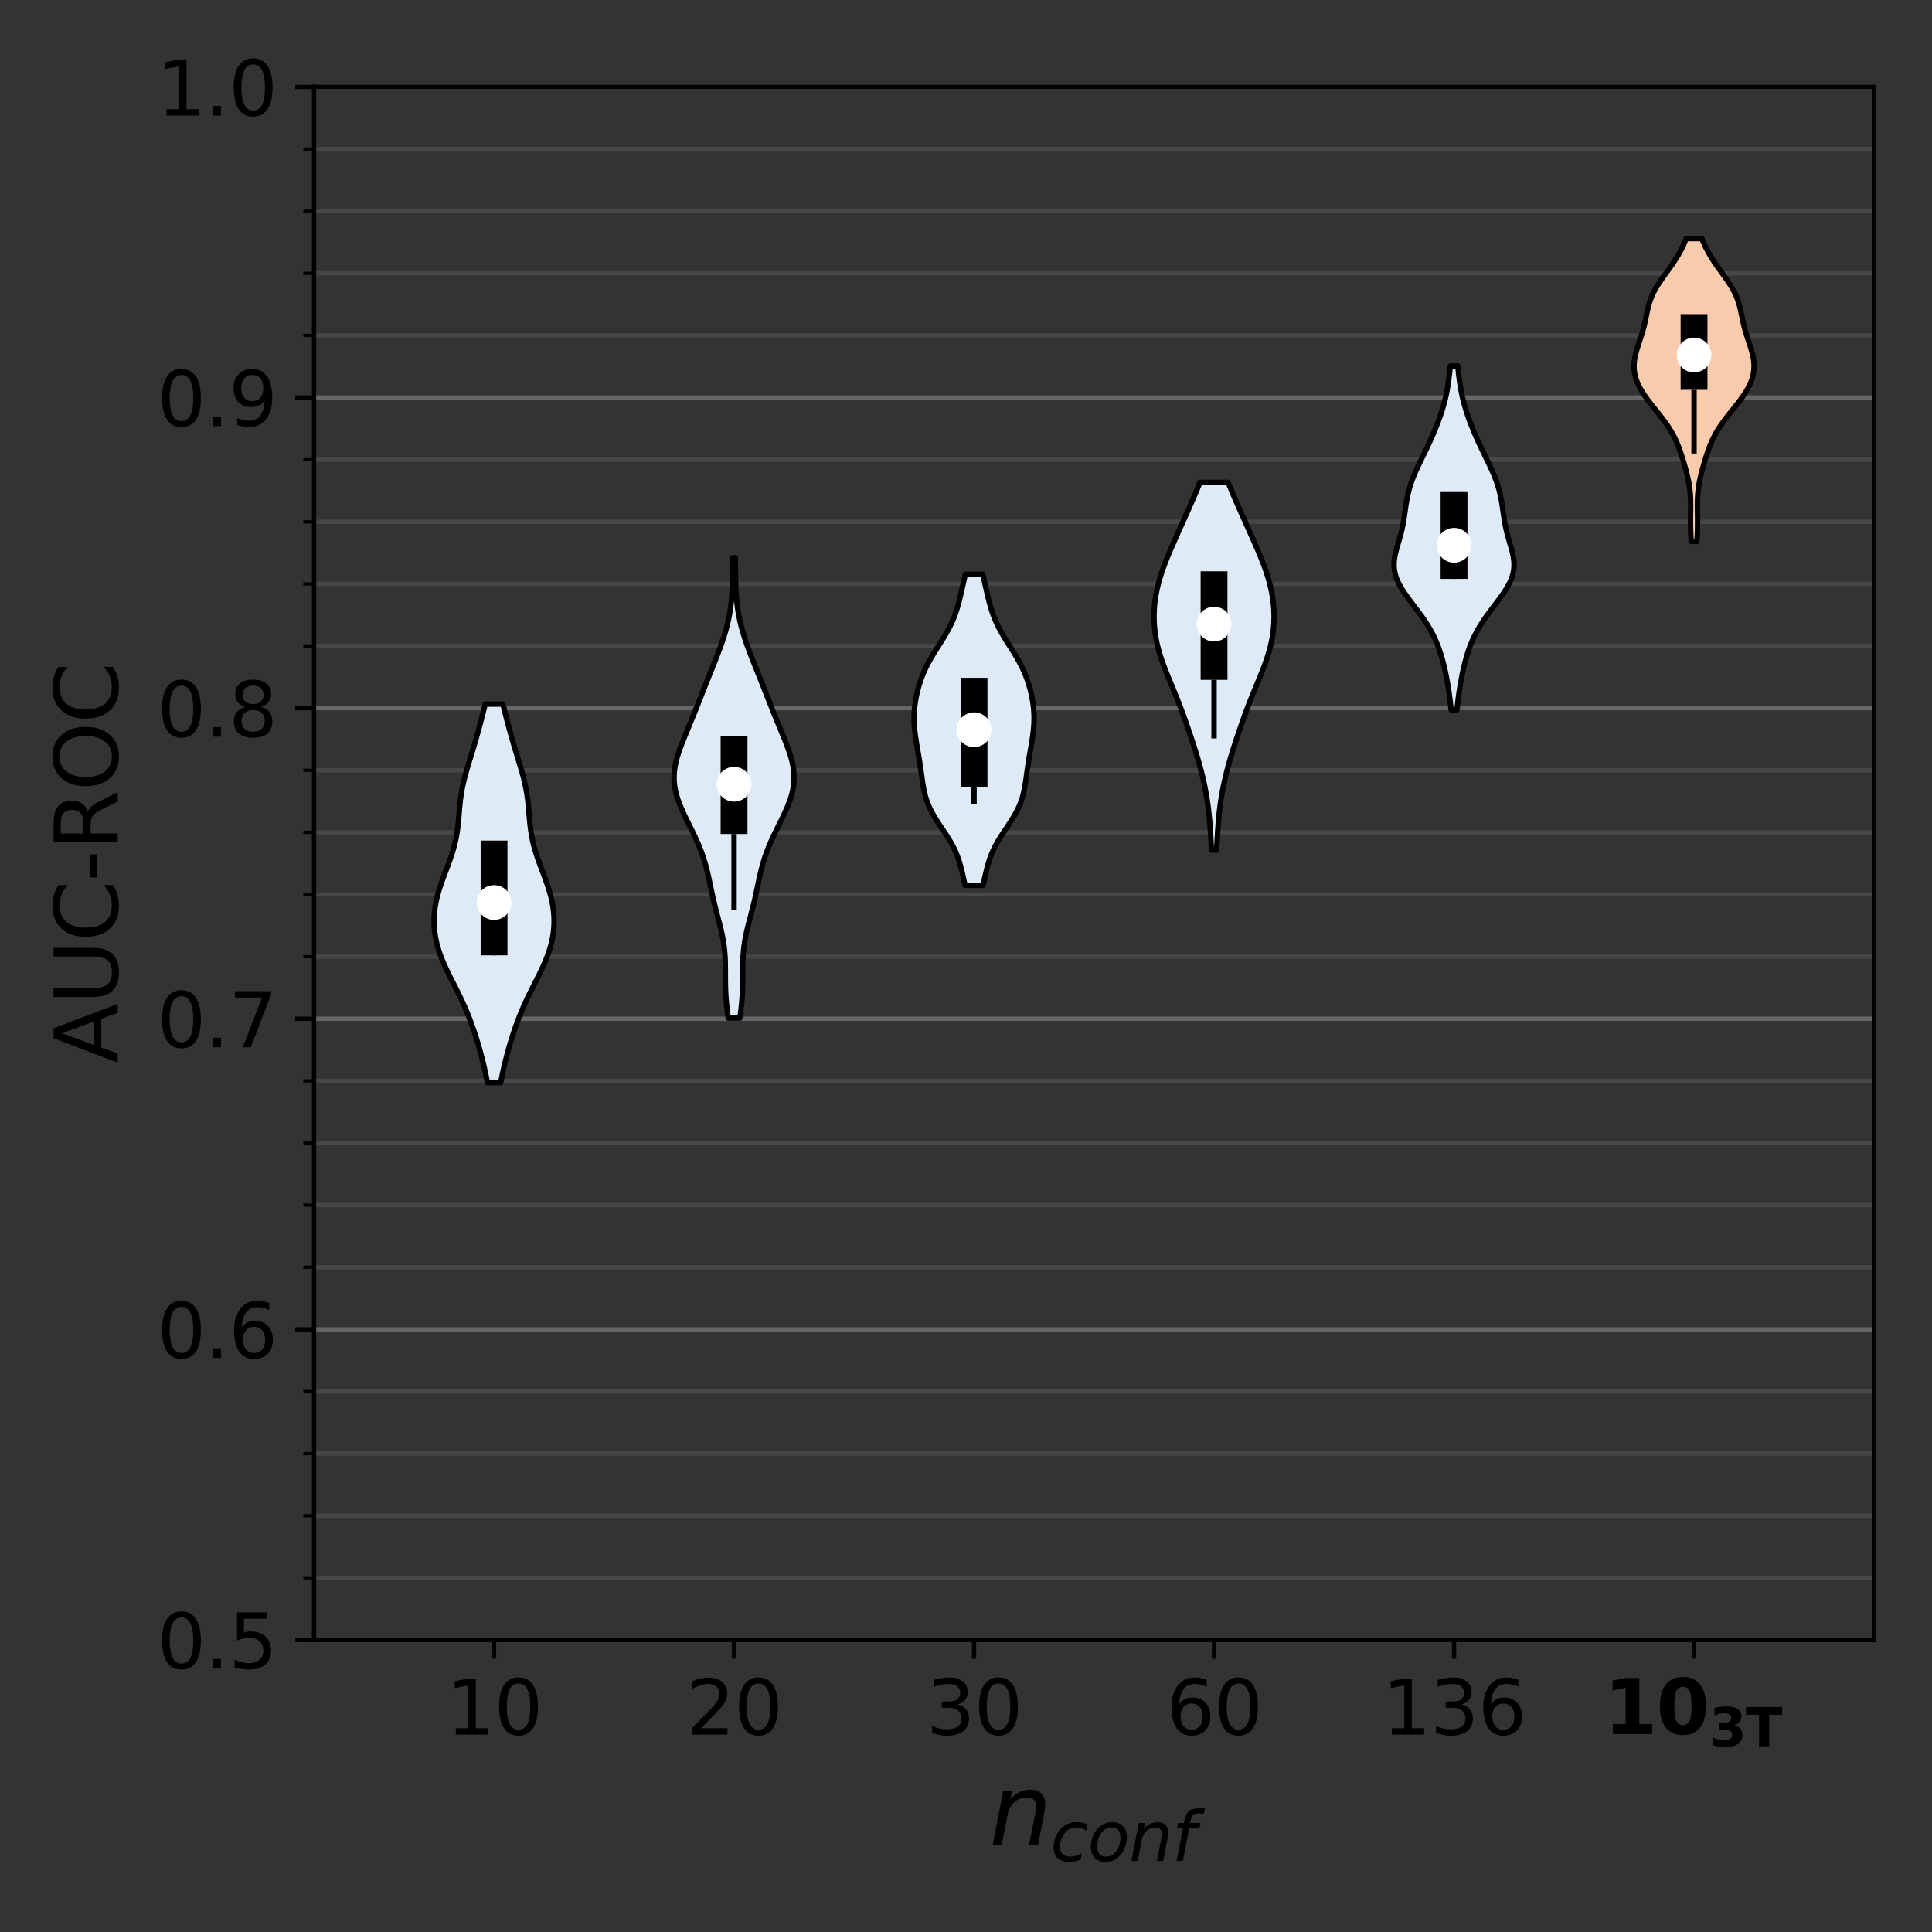 <?xml version="1.0" encoding="utf-8" standalone="no"?>
<!DOCTYPE svg PUBLIC "-//W3C//DTD SVG 1.1//EN"
  "http://www.w3.org/Graphics/SVG/1.1/DTD/svg11.dtd">
<svg xmlns:xlink="http://www.w3.org/1999/xlink" width="360pt" height="360pt" viewBox="0 0 360 360" xmlns="http://www.w3.org/2000/svg" version="1.1">
 <rect x="0" y="0" width="360" height="360" fill="#333333" stroke="none"/>
 <defs>
  <style type="text/css">*{stroke-linejoin: round; stroke-linecap: butt}</style>
 </defs>
 <g id="figure_1">
  <g id="patch_1">
   <path d="M 0 360 
L 360 360 
L 360 0 
L 0 0 
L 0 360 
z
" style="fill: none"/>
  </g>
  <g id="axes_1">
   <g id="patch_2">
    <path d="M 58.52 305.584 
L 349.2 305.584 
L 349.2 16.2 
L 58.52 16.2 
L 58.52 305.584 
z
" style="fill: none"/>
   </g>
   <g id="matplotlib.axis_1">
    <g id="xtick_1">
     <g id="line2d_1">
      <defs>
       <path id="mf38d94031c" d="M 0 0 
L 0 3.5 
" style="stroke: #000000; stroke-width: 0.8"/>
      </defs>
      <g>
       <use xlink:href="#mf38d94031c" x="92.06" y="305.584" style="stroke: #000000; stroke-width: 0.8"/>
      </g>
     </g>
     <g id="text_1">
      <!-- 10 -->
      <g transform="translate(83.153 323.222)scale(0.14 -0.14)">
       <defs>
        <path id="DejaVuSans-31" d="M 794 531 
L 1825 531 
L 1825 4091 
L 703 3866 
L 703 4441 
L 1819 4666 
L 2450 4666 
L 2450 531 
L 3481 531 
L 3481 0 
L 794 0 
L 794 531 
z
" transform="scale(0.016)"/>
        <path id="DejaVuSans-30" d="M 2034 4250 
Q 1547 4250 1301 3770 
Q 1056 3291 1056 2328 
Q 1056 1369 1301 889 
Q 1547 409 2034 409 
Q 2525 409 2770 889 
Q 3016 1369 3016 2328 
Q 3016 3291 2770 3770 
Q 2525 4250 2034 4250 
z
M 2034 4750 
Q 2819 4750 3233 4129 
Q 3647 3509 3647 2328 
Q 3647 1150 3233 529 
Q 2819 -91 2034 -91 
Q 1250 -91 836 529 
Q 422 1150 422 2328 
Q 422 3509 836 4129 
Q 1250 4750 2034 4750 
z
" transform="scale(0.016)"/>
       </defs>
       <use xlink:href="#DejaVuSans-31"/>
       <use xlink:href="#DejaVuSans-30" x="63.623"/>
      </g>
     </g>
    </g>
    <g id="xtick_2">
     <g id="line2d_2">
      <g>
       <use xlink:href="#mf38d94031c" x="136.78" y="305.584" style="stroke: #000000; stroke-width: 0.8"/>
      </g>
     </g>
     <g id="text_2">
      <!-- 20 -->
      <g transform="translate(127.873 323.222)scale(0.14 -0.14)">
       <defs>
        <path id="DejaVuSans-32" d="M 1228 531 
L 3431 531 
L 3431 0 
L 469 0 
L 469 531 
Q 828 903 1448 1529 
Q 2069 2156 2228 2338 
Q 2531 2678 2651 2914 
Q 2772 3150 2772 3378 
Q 2772 3750 2511 3984 
Q 2250 4219 1831 4219 
Q 1534 4219 1204 4116 
Q 875 4013 500 3803 
L 500 4441 
Q 881 4594 1212 4672 
Q 1544 4750 1819 4750 
Q 2544 4750 2975 4387 
Q 3406 4025 3406 3419 
Q 3406 3131 3298 2873 
Q 3191 2616 2906 2266 
Q 2828 2175 2409 1742 
Q 1991 1309 1228 531 
z
" transform="scale(0.016)"/>
       </defs>
       <use xlink:href="#DejaVuSans-32"/>
       <use xlink:href="#DejaVuSans-30" x="63.623"/>
      </g>
     </g>
    </g>
    <g id="xtick_3">
     <g id="line2d_3">
      <g>
       <use xlink:href="#mf38d94031c" x="181.5" y="305.584" style="stroke: #000000; stroke-width: 0.8"/>
      </g>
     </g>
     <g id="text_3">
      <!-- 30 -->
      <g transform="translate(172.593 323.222)scale(0.14 -0.14)">
       <defs>
        <path id="DejaVuSans-33" d="M 2597 2516 
Q 3050 2419 3304 2112 
Q 3559 1806 3559 1356 
Q 3559 666 3084 287 
Q 2609 -91 1734 -91 
Q 1441 -91 1130 -33 
Q 819 25 488 141 
L 488 750 
Q 750 597 1062 519 
Q 1375 441 1716 441 
Q 2309 441 2620 675 
Q 2931 909 2931 1356 
Q 2931 1769 2642 2001 
Q 2353 2234 1838 2234 
L 1294 2234 
L 1294 2753 
L 1863 2753 
Q 2328 2753 2575 2939 
Q 2822 3125 2822 3475 
Q 2822 3834 2567 4026 
Q 2313 4219 1838 4219 
Q 1578 4219 1281 4162 
Q 984 4106 628 3988 
L 628 4550 
Q 988 4650 1302 4700 
Q 1616 4750 1894 4750 
Q 2613 4750 3031 4423 
Q 3450 4097 3450 3541 
Q 3450 3153 3228 2886 
Q 3006 2619 2597 2516 
z
" transform="scale(0.016)"/>
       </defs>
       <use xlink:href="#DejaVuSans-33"/>
       <use xlink:href="#DejaVuSans-30" x="63.623"/>
      </g>
     </g>
    </g>
    <g id="xtick_4">
     <g id="line2d_4">
      <g>
       <use xlink:href="#mf38d94031c" x="226.22" y="305.584" style="stroke: #000000; stroke-width: 0.8"/>
      </g>
     </g>
     <g id="text_4">
      <!-- 60 -->
      <g transform="translate(217.312 323.222)scale(0.14 -0.14)">
       <defs>
        <path id="DejaVuSans-36" d="M 2113 2584 
Q 1688 2584 1439 2293 
Q 1191 2003 1191 1497 
Q 1191 994 1439 701 
Q 1688 409 2113 409 
Q 2538 409 2786 701 
Q 3034 994 3034 1497 
Q 3034 2003 2786 2293 
Q 2538 2584 2113 2584 
z
M 3366 4563 
L 3366 3988 
Q 3128 4100 2886 4159 
Q 2644 4219 2406 4219 
Q 1781 4219 1451 3797 
Q 1122 3375 1075 2522 
Q 1259 2794 1537 2939 
Q 1816 3084 2150 3084 
Q 2853 3084 3261 2657 
Q 3669 2231 3669 1497 
Q 3669 778 3244 343 
Q 2819 -91 2113 -91 
Q 1303 -91 875 529 
Q 447 1150 447 2328 
Q 447 3434 972 4092 
Q 1497 4750 2381 4750 
Q 2619 4750 2861 4703 
Q 3103 4656 3366 4563 
z
" transform="scale(0.016)"/>
       </defs>
       <use xlink:href="#DejaVuSans-36"/>
       <use xlink:href="#DejaVuSans-30" x="63.623"/>
      </g>
     </g>
    </g>
    <g id="xtick_5">
     <g id="line2d_5">
      <g>
       <use xlink:href="#mf38d94031c" x="270.94" y="305.584" style="stroke: #000000; stroke-width: 0.8"/>
      </g>
     </g>
     <g id="text_5">
      <!-- 136 -->
      <g transform="translate(257.579 323.222)scale(0.14 -0.14)">
       <use xlink:href="#DejaVuSans-31"/>
       <use xlink:href="#DejaVuSans-33" x="63.623"/>
       <use xlink:href="#DejaVuSans-36" x="127.246"/>
      </g>
     </g>
    </g>
    <g id="xtick_6">
     <g id="line2d_6">
      <g>
       <use xlink:href="#mf38d94031c" x="315.66" y="305.584" style="stroke: #000000; stroke-width: 0.8"/>
      </g>
     </g>
     <g id="text_6">
      <!-- $\bf{10_{3T}}$ -->
      <g transform="translate(298.86 323.222)scale(0.14 -0.14)">
       <defs>
        <path id="DejaVuSans-Bold-31" d="M 750 831 
L 1813 831 
L 1813 3847 
L 722 3622 
L 722 4441 
L 1806 4666 
L 2950 4666 
L 2950 831 
L 4013 831 
L 4013 0 
L 750 0 
L 750 831 
z
" transform="scale(0.016)"/>
        <path id="DejaVuSans-Bold-30" d="M 2944 2338 
Q 2944 3213 2780 3570 
Q 2616 3928 2228 3928 
Q 1841 3928 1675 3570 
Q 1509 3213 1509 2338 
Q 1509 1453 1675 1090 
Q 1841 728 2228 728 
Q 2613 728 2778 1090 
Q 2944 1453 2944 2338 
z
M 4147 2328 
Q 4147 1169 3647 539 
Q 3147 -91 2228 -91 
Q 1306 -91 806 539 
Q 306 1169 306 2328 
Q 306 3491 806 4120 
Q 1306 4750 2228 4750 
Q 3147 4750 3647 4120 
Q 4147 3491 4147 2328 
z
" transform="scale(0.016)"/>
        <path id="DejaVuSans-Bold-33" d="M 2981 2516 
Q 3453 2394 3698 2092 
Q 3944 1791 3944 1325 
Q 3944 631 3412 270 
Q 2881 -91 1863 -91 
Q 1503 -91 1142 -33 
Q 781 25 428 141 
L 428 1069 
Q 766 900 1098 814 
Q 1431 728 1753 728 
Q 2231 728 2486 893 
Q 2741 1059 2741 1369 
Q 2741 1688 2480 1852 
Q 2219 2016 1709 2016 
L 1228 2016 
L 1228 2791 
L 1734 2791 
Q 2188 2791 2409 2933 
Q 2631 3075 2631 3366 
Q 2631 3634 2415 3781 
Q 2200 3928 1806 3928 
Q 1516 3928 1219 3862 
Q 922 3797 628 3669 
L 628 4550 
Q 984 4650 1334 4700 
Q 1684 4750 2022 4750 
Q 2931 4750 3382 4451 
Q 3834 4153 3834 3553 
Q 3834 3144 3618 2883 
Q 3403 2622 2981 2516 
z
" transform="scale(0.016)"/>
        <path id="DejaVuSans-Bold-54" d="M 31 4666 
L 4331 4666 
L 4331 3756 
L 2784 3756 
L 2784 0 
L 1581 0 
L 1581 3756 
L 31 3756 
L 31 4666 
z
" transform="scale(0.016)"/>
       </defs>
       <use xlink:href="#DejaVuSans-Bold-31" transform="translate(0 0.781)"/>
       <use xlink:href="#DejaVuSans-Bold-30" transform="translate(69.58 0.781)"/>
       <use xlink:href="#DejaVuSans-Bold-33" transform="translate(140.117 -15.625)scale(0.7)"/>
       <use xlink:href="#DejaVuSans-Bold-54" transform="translate(188.823 -15.625)scale(0.7)"/>
      </g>
     </g>
    </g>
    <g id="xtick_7"/>
    <g id="xtick_8"/>
    <g id="xtick_9"/>
    <g id="xtick_10"/>
    <g id="xtick_11"/>
    <g id="xtick_12"/>
    <g id="xtick_13"/>
    <g id="xtick_14"/>
    <g id="xtick_15"/>
    <g id="xtick_16"/>
    <g id="xtick_17"/>
    <g id="xtick_18"/>
    <g id="xtick_19"/>
    <g id="xtick_20"/>
    <g id="xtick_21"/>
    <g id="xtick_22"/>
    <g id="xtick_23"/>
    <g id="xtick_24"/>
    <g id="xtick_25"/>
    <g id="xtick_26"/>
    <g id="xtick_27"/>
    <g id="xtick_28"/>
    <g id="xtick_29"/>
    <g id="xtick_30"/>
    <g id="xtick_31"/>
    <g id="xtick_32"/>
    <g id="text_7">
     <!-- $n_{conf}$ -->
     <g transform="translate(184.33 343.811)scale(0.18 -0.18)">
      <defs>
       <path id="DejaVuSans-Oblique-6e" d="M 3566 2113 
L 3156 0 
L 2578 0 
L 2988 2091 
Q 3016 2238 3031 2350 
Q 3047 2463 3047 2528 
Q 3047 2791 2881 2937 
Q 2716 3084 2419 3084 
Q 1956 3084 1622 2776 
Q 1288 2469 1184 1941 
L 800 0 
L 225 0 
L 903 3500 
L 1478 3500 
L 1363 2950 
Q 1603 3253 1940 3418 
Q 2278 3584 2650 3584 
Q 3113 3584 3367 3334 
Q 3622 3084 3622 2631 
Q 3622 2519 3608 2391 
Q 3594 2263 3566 2113 
z
" transform="scale(0.016)"/>
       <path id="DejaVuSans-Oblique-63" d="M 3431 3366 
L 3316 2797 
Q 3109 2947 2876 3022 
Q 2644 3097 2394 3097 
Q 2119 3097 1870 3000 
Q 1622 2903 1453 2725 
Q 1184 2453 1037 2087 
Q 891 1722 891 1331 
Q 891 859 1127 628 
Q 1363 397 1844 397 
Q 2081 397 2348 469 
Q 2616 541 2906 684 
L 2797 116 
Q 2547 13 2283 -39 
Q 2019 -91 1741 -91 
Q 1044 -91 669 257 
Q 294 606 294 1253 
Q 294 1797 489 2255 
Q 684 2713 1069 3078 
Q 1331 3328 1684 3456 
Q 2038 3584 2456 3584 
Q 2700 3584 2940 3529 
Q 3181 3475 3431 3366 
z
" transform="scale(0.016)"/>
       <path id="DejaVuSans-Oblique-6f" d="M 1625 -91 
Q 1009 -91 651 289 
Q 294 669 294 1325 
Q 294 1706 417 2101 
Q 541 2497 738 2766 
Q 1047 3184 1428 3384 
Q 1809 3584 2291 3584 
Q 2888 3584 3255 3212 
Q 3622 2841 3622 2241 
Q 3622 1825 3500 1412 
Q 3378 1000 3181 728 
Q 2875 309 2494 109 
Q 2113 -91 1625 -91 
z
M 891 1344 
Q 891 869 1089 633 
Q 1288 397 1691 397 
Q 2269 397 2648 901 
Q 3028 1406 3028 2181 
Q 3028 2634 2825 2865 
Q 2622 3097 2228 3097 
Q 1903 3097 1650 2945 
Q 1397 2794 1197 2484 
Q 1050 2253 970 1956 
Q 891 1659 891 1344 
z
" transform="scale(0.016)"/>
       <path id="DejaVuSans-Oblique-66" d="M 3059 4863 
L 2969 4384 
L 2419 4384 
Q 2106 4384 1964 4261 
Q 1822 4138 1753 3809 
L 1691 3500 
L 2638 3500 
L 2553 3053 
L 1606 3053 
L 1013 0 
L 434 0 
L 1031 3053 
L 481 3053 
L 563 3500 
L 1113 3500 
L 1159 3744 
Q 1278 4363 1576 4613 
Q 1875 4863 2516 4863 
L 3059 4863 
z
" transform="scale(0.016)"/>
      </defs>
      <use xlink:href="#DejaVuSans-Oblique-6e"/>
      <use xlink:href="#DejaVuSans-Oblique-63" transform="translate(63.379 -16.406)scale(0.7)"/>
      <use xlink:href="#DejaVuSans-Oblique-6f" transform="translate(101.865 -16.406)scale(0.7)"/>
      <use xlink:href="#DejaVuSans-Oblique-6e" transform="translate(144.692 -16.406)scale(0.7)"/>
      <use xlink:href="#DejaVuSans-Oblique-66" transform="translate(189.058 -16.406)scale(0.7)"/>
     </g>
    </g>
   </g>
   <g id="matplotlib.axis_2">
    <g id="ytick_1">
     <g id="line2d_7">
      <path d="M 58.52 305.584 
L 349.2 305.584 
" clip-path="url(#p1a2b442369)" style="fill: none; stroke: #666666; stroke-width: 0.8; stroke-linecap: square"/>
     </g>
     <g id="line2d_8">
      <defs>
       <path id="m432b18d3c6" d="M 0 0 
L -3.5 0 
" style="stroke: #000000; stroke-width: 0.8"/>
      </defs>
      <g>
       <use xlink:href="#m432b18d3c6" x="58.52" y="305.584" style="stroke: #000000; stroke-width: 0.8"/>
      </g>
     </g>
     <g id="text_8">
      <!-- 0.5 -->
      <g transform="translate(29.256 310.903)scale(0.14 -0.14)">
       <defs>
        <path id="DejaVuSans-2e" d="M 684 794 
L 1344 794 
L 1344 0 
L 684 0 
L 684 794 
z
" transform="scale(0.016)"/>
        <path id="DejaVuSans-35" d="M 691 4666 
L 3169 4666 
L 3169 4134 
L 1269 4134 
L 1269 2991 
Q 1406 3038 1543 3061 
Q 1681 3084 1819 3084 
Q 2600 3084 3056 2656 
Q 3513 2228 3513 1497 
Q 3513 744 3044 326 
Q 2575 -91 1722 -91 
Q 1428 -91 1123 -41 
Q 819 9 494 109 
L 494 744 
Q 775 591 1075 516 
Q 1375 441 1709 441 
Q 2250 441 2565 725 
Q 2881 1009 2881 1497 
Q 2881 1984 2565 2268 
Q 2250 2553 1709 2553 
Q 1456 2553 1204 2497 
Q 953 2441 691 2322 
L 691 4666 
z
" transform="scale(0.016)"/>
       </defs>
       <use xlink:href="#DejaVuSans-30"/>
       <use xlink:href="#DejaVuSans-2e" x="63.623"/>
       <use xlink:href="#DejaVuSans-35" x="95.41"/>
      </g>
     </g>
    </g>
    <g id="ytick_2">
     <g id="line2d_9">
      <path d="M 58.52 247.707 
L 349.2 247.707 
" clip-path="url(#p1a2b442369)" style="fill: none; stroke: #666666; stroke-width: 0.8; stroke-linecap: square"/>
     </g>
     <g id="line2d_10">
      <g>
       <use xlink:href="#m432b18d3c6" x="58.52" y="247.707" style="stroke: #000000; stroke-width: 0.8"/>
      </g>
     </g>
     <g id="text_9">
      <!-- 0.6 -->
      <g transform="translate(29.256 253.026)scale(0.14 -0.14)">
       <use xlink:href="#DejaVuSans-30"/>
       <use xlink:href="#DejaVuSans-2e" x="63.623"/>
       <use xlink:href="#DejaVuSans-36" x="95.41"/>
      </g>
     </g>
    </g>
    <g id="ytick_3">
     <g id="line2d_11">
      <path d="M 58.52 189.83 
L 349.2 189.83 
" clip-path="url(#p1a2b442369)" style="fill: none; stroke: #666666; stroke-width: 0.8; stroke-linecap: square"/>
     </g>
     <g id="line2d_12">
      <g>
       <use xlink:href="#m432b18d3c6" x="58.52" y="189.83" style="stroke: #000000; stroke-width: 0.8"/>
      </g>
     </g>
     <g id="text_10">
      <!-- 0.7 -->
      <g transform="translate(29.256 195.149)scale(0.14 -0.14)">
       <defs>
        <path id="DejaVuSans-37" d="M 525 4666 
L 3525 4666 
L 3525 4397 
L 1831 0 
L 1172 0 
L 2766 4134 
L 525 4134 
L 525 4666 
z
" transform="scale(0.016)"/>
       </defs>
       <use xlink:href="#DejaVuSans-30"/>
       <use xlink:href="#DejaVuSans-2e" x="63.623"/>
       <use xlink:href="#DejaVuSans-37" x="95.41"/>
      </g>
     </g>
    </g>
    <g id="ytick_4">
     <g id="line2d_13">
      <path d="M 58.52 131.954 
L 349.2 131.954 
" clip-path="url(#p1a2b442369)" style="fill: none; stroke: #666666; stroke-width: 0.8; stroke-linecap: square"/>
     </g>
     <g id="line2d_14">
      <g>
       <use xlink:href="#m432b18d3c6" x="58.52" y="131.954" style="stroke: #000000; stroke-width: 0.8"/>
      </g>
     </g>
     <g id="text_11">
      <!-- 0.8 -->
      <g transform="translate(29.256 137.273)scale(0.14 -0.14)">
       <defs>
        <path id="DejaVuSans-38" d="M 2034 2216 
Q 1584 2216 1326 1975 
Q 1069 1734 1069 1313 
Q 1069 891 1326 650 
Q 1584 409 2034 409 
Q 2484 409 2743 651 
Q 3003 894 3003 1313 
Q 3003 1734 2745 1975 
Q 2488 2216 2034 2216 
z
M 1403 2484 
Q 997 2584 770 2862 
Q 544 3141 544 3541 
Q 544 4100 942 4425 
Q 1341 4750 2034 4750 
Q 2731 4750 3128 4425 
Q 3525 4100 3525 3541 
Q 3525 3141 3298 2862 
Q 3072 2584 2669 2484 
Q 3125 2378 3379 2068 
Q 3634 1759 3634 1313 
Q 3634 634 3220 271 
Q 2806 -91 2034 -91 
Q 1263 -91 848 271 
Q 434 634 434 1313 
Q 434 1759 690 2068 
Q 947 2378 1403 2484 
z
M 1172 3481 
Q 1172 3119 1398 2916 
Q 1625 2713 2034 2713 
Q 2441 2713 2670 2916 
Q 2900 3119 2900 3481 
Q 2900 3844 2670 4047 
Q 2441 4250 2034 4250 
Q 1625 4250 1398 4047 
Q 1172 3844 1172 3481 
z
" transform="scale(0.016)"/>
       </defs>
       <use xlink:href="#DejaVuSans-30"/>
       <use xlink:href="#DejaVuSans-2e" x="63.623"/>
       <use xlink:href="#DejaVuSans-38" x="95.41"/>
      </g>
     </g>
    </g>
    <g id="ytick_5">
     <g id="line2d_15">
      <path d="M 58.52 74.077 
L 349.2 74.077 
" clip-path="url(#p1a2b442369)" style="fill: none; stroke: #666666; stroke-width: 0.8; stroke-linecap: square"/>
     </g>
     <g id="line2d_16">
      <g>
       <use xlink:href="#m432b18d3c6" x="58.52" y="74.077" style="stroke: #000000; stroke-width: 0.8"/>
      </g>
     </g>
     <g id="text_12">
      <!-- 0.9 -->
      <g transform="translate(29.256 79.396)scale(0.14 -0.14)">
       <defs>
        <path id="DejaVuSans-39" d="M 703 97 
L 703 672 
Q 941 559 1184 500 
Q 1428 441 1663 441 
Q 2288 441 2617 861 
Q 2947 1281 2994 2138 
Q 2813 1869 2534 1725 
Q 2256 1581 1919 1581 
Q 1219 1581 811 2004 
Q 403 2428 403 3163 
Q 403 3881 828 4315 
Q 1253 4750 1959 4750 
Q 2769 4750 3195 4129 
Q 3622 3509 3622 2328 
Q 3622 1225 3098 567 
Q 2575 -91 1691 -91 
Q 1453 -91 1209 -44 
Q 966 3 703 97 
z
M 1959 2075 
Q 2384 2075 2632 2365 
Q 2881 2656 2881 3163 
Q 2881 3666 2632 3958 
Q 2384 4250 1959 4250 
Q 1534 4250 1286 3958 
Q 1038 3666 1038 3163 
Q 1038 2656 1286 2365 
Q 1534 2075 1959 2075 
z
" transform="scale(0.016)"/>
       </defs>
       <use xlink:href="#DejaVuSans-30"/>
       <use xlink:href="#DejaVuSans-2e" x="63.623"/>
       <use xlink:href="#DejaVuSans-39" x="95.41"/>
      </g>
     </g>
    </g>
    <g id="ytick_6">
     <g id="line2d_17">
      <path d="M 58.52 16.2 
L 349.2 16.2 
" clip-path="url(#p1a2b442369)" style="fill: none; stroke: #666666; stroke-width: 0.8; stroke-linecap: square"/>
     </g>
     <g id="line2d_18">
      <g>
       <use xlink:href="#m432b18d3c6" x="58.52" y="16.2" style="stroke: #000000; stroke-width: 0.8"/>
      </g>
     </g>
     <g id="text_13">
      <!-- 1.0 -->
      <g transform="translate(29.256 21.519)scale(0.14 -0.14)">
       <use xlink:href="#DejaVuSans-31"/>
       <use xlink:href="#DejaVuSans-2e" x="63.623"/>
       <use xlink:href="#DejaVuSans-30" x="95.41"/>
      </g>
     </g>
    </g>
    <g id="ytick_7">
     <g id="line2d_19">
      <path d="M 58.52 294.009 
L 349.2 294.009 
" clip-path="url(#p1a2b442369)" style="fill: none; stroke: #999999; stroke-opacity: 0.2; stroke-width: 0.8; stroke-linecap: square"/>
     </g>
     <g id="line2d_20">
      <defs>
       <path id="mc28f7ad907" d="M 0 0 
L -2 0 
" style="stroke: #000000; stroke-width: 0.6"/>
      </defs>
      <g>
       <use xlink:href="#mc28f7ad907" x="58.52" y="294.009" style="stroke: #000000; stroke-width: 0.6"/>
      </g>
     </g>
    </g>
    <g id="ytick_8">
     <g id="line2d_21">
      <path d="M 58.52 282.433 
L 349.2 282.433 
" clip-path="url(#p1a2b442369)" style="fill: none; stroke: #999999; stroke-opacity: 0.2; stroke-width: 0.8; stroke-linecap: square"/>
     </g>
     <g id="line2d_22">
      <g>
       <use xlink:href="#mc28f7ad907" x="58.52" y="282.433" style="stroke: #000000; stroke-width: 0.6"/>
      </g>
     </g>
    </g>
    <g id="ytick_9">
     <g id="line2d_23">
      <path d="M 58.52 270.858 
L 349.2 270.858 
" clip-path="url(#p1a2b442369)" style="fill: none; stroke: #999999; stroke-opacity: 0.2; stroke-width: 0.8; stroke-linecap: square"/>
     </g>
     <g id="line2d_24">
      <g>
       <use xlink:href="#mc28f7ad907" x="58.52" y="270.858" style="stroke: #000000; stroke-width: 0.6"/>
      </g>
     </g>
    </g>
    <g id="ytick_10">
     <g id="line2d_25">
      <path d="M 58.52 259.283 
L 349.2 259.283 
" clip-path="url(#p1a2b442369)" style="fill: none; stroke: #999999; stroke-opacity: 0.2; stroke-width: 0.8; stroke-linecap: square"/>
     </g>
     <g id="line2d_26">
      <g>
       <use xlink:href="#mc28f7ad907" x="58.52" y="259.283" style="stroke: #000000; stroke-width: 0.6"/>
      </g>
     </g>
    </g>
    <g id="ytick_11">
     <g id="line2d_27">
      <path d="M 58.52 236.132 
L 349.2 236.132 
" clip-path="url(#p1a2b442369)" style="fill: none; stroke: #999999; stroke-opacity: 0.2; stroke-width: 0.8; stroke-linecap: square"/>
     </g>
     <g id="line2d_28">
      <g>
       <use xlink:href="#mc28f7ad907" x="58.52" y="236.132" style="stroke: #000000; stroke-width: 0.6"/>
      </g>
     </g>
    </g>
    <g id="ytick_12">
     <g id="line2d_29">
      <path d="M 58.52 224.556 
L 349.2 224.556 
" clip-path="url(#p1a2b442369)" style="fill: none; stroke: #999999; stroke-opacity: 0.2; stroke-width: 0.8; stroke-linecap: square"/>
     </g>
     <g id="line2d_30">
      <g>
       <use xlink:href="#mc28f7ad907" x="58.52" y="224.556" style="stroke: #000000; stroke-width: 0.6"/>
      </g>
     </g>
    </g>
    <g id="ytick_13">
     <g id="line2d_31">
      <path d="M 58.52 212.981 
L 349.2 212.981 
" clip-path="url(#p1a2b442369)" style="fill: none; stroke: #999999; stroke-opacity: 0.2; stroke-width: 0.8; stroke-linecap: square"/>
     </g>
     <g id="line2d_32">
      <g>
       <use xlink:href="#mc28f7ad907" x="58.52" y="212.981" style="stroke: #000000; stroke-width: 0.6"/>
      </g>
     </g>
    </g>
    <g id="ytick_14">
     <g id="line2d_33">
      <path d="M 58.52 201.406 
L 349.2 201.406 
" clip-path="url(#p1a2b442369)" style="fill: none; stroke: #999999; stroke-opacity: 0.2; stroke-width: 0.8; stroke-linecap: square"/>
     </g>
     <g id="line2d_34">
      <g>
       <use xlink:href="#mc28f7ad907" x="58.52" y="201.406" style="stroke: #000000; stroke-width: 0.6"/>
      </g>
     </g>
    </g>
    <g id="ytick_15">
     <g id="line2d_35">
      <path d="M 58.52 178.255 
L 349.2 178.255 
" clip-path="url(#p1a2b442369)" style="fill: none; stroke: #999999; stroke-opacity: 0.2; stroke-width: 0.8; stroke-linecap: square"/>
     </g>
     <g id="line2d_36">
      <g>
       <use xlink:href="#mc28f7ad907" x="58.52" y="178.255" style="stroke: #000000; stroke-width: 0.6"/>
      </g>
     </g>
    </g>
    <g id="ytick_16">
     <g id="line2d_37">
      <path d="M 58.52 166.68 
L 349.2 166.68 
" clip-path="url(#p1a2b442369)" style="fill: none; stroke: #999999; stroke-opacity: 0.2; stroke-width: 0.8; stroke-linecap: square"/>
     </g>
     <g id="line2d_38">
      <g>
       <use xlink:href="#mc28f7ad907" x="58.52" y="166.68" style="stroke: #000000; stroke-width: 0.6"/>
      </g>
     </g>
    </g>
    <g id="ytick_17">
     <g id="line2d_39">
      <path d="M 58.52 155.104 
L 349.2 155.104 
" clip-path="url(#p1a2b442369)" style="fill: none; stroke: #999999; stroke-opacity: 0.2; stroke-width: 0.8; stroke-linecap: square"/>
     </g>
     <g id="line2d_40">
      <g>
       <use xlink:href="#mc28f7ad907" x="58.52" y="155.104" style="stroke: #000000; stroke-width: 0.6"/>
      </g>
     </g>
    </g>
    <g id="ytick_18">
     <g id="line2d_41">
      <path d="M 58.52 143.529 
L 349.2 143.529 
" clip-path="url(#p1a2b442369)" style="fill: none; stroke: #999999; stroke-opacity: 0.2; stroke-width: 0.8; stroke-linecap: square"/>
     </g>
     <g id="line2d_42">
      <g>
       <use xlink:href="#mc28f7ad907" x="58.52" y="143.529" style="stroke: #000000; stroke-width: 0.6"/>
      </g>
     </g>
    </g>
    <g id="ytick_19">
     <g id="line2d_43">
      <path d="M 58.52 120.378 
L 349.2 120.378 
" clip-path="url(#p1a2b442369)" style="fill: none; stroke: #999999; stroke-opacity: 0.2; stroke-width: 0.8; stroke-linecap: square"/>
     </g>
     <g id="line2d_44">
      <g>
       <use xlink:href="#mc28f7ad907" x="58.52" y="120.378" style="stroke: #000000; stroke-width: 0.6"/>
      </g>
     </g>
    </g>
    <g id="ytick_20">
     <g id="line2d_45">
      <path d="M 58.52 108.803 
L 349.2 108.803 
" clip-path="url(#p1a2b442369)" style="fill: none; stroke: #999999; stroke-opacity: 0.2; stroke-width: 0.8; stroke-linecap: square"/>
     </g>
     <g id="line2d_46">
      <g>
       <use xlink:href="#mc28f7ad907" x="58.52" y="108.803" style="stroke: #000000; stroke-width: 0.6"/>
      </g>
     </g>
    </g>
    <g id="ytick_21">
     <g id="line2d_47">
      <path d="M 58.52 97.228 
L 349.2 97.228 
" clip-path="url(#p1a2b442369)" style="fill: none; stroke: #999999; stroke-opacity: 0.2; stroke-width: 0.8; stroke-linecap: square"/>
     </g>
     <g id="line2d_48">
      <g>
       <use xlink:href="#mc28f7ad907" x="58.52" y="97.228" style="stroke: #000000; stroke-width: 0.6"/>
      </g>
     </g>
    </g>
    <g id="ytick_22">
     <g id="line2d_49">
      <path d="M 58.52 85.652 
L 349.2 85.652 
" clip-path="url(#p1a2b442369)" style="fill: none; stroke: #999999; stroke-opacity: 0.2; stroke-width: 0.8; stroke-linecap: square"/>
     </g>
     <g id="line2d_50">
      <g>
       <use xlink:href="#mc28f7ad907" x="58.52" y="85.652" style="stroke: #000000; stroke-width: 0.6"/>
      </g>
     </g>
    </g>
    <g id="ytick_23">
     <g id="line2d_51">
      <path d="M 58.52 62.501 
L 349.2 62.501 
" clip-path="url(#p1a2b442369)" style="fill: none; stroke: #999999; stroke-opacity: 0.2; stroke-width: 0.8; stroke-linecap: square"/>
     </g>
     <g id="line2d_52">
      <g>
       <use xlink:href="#mc28f7ad907" x="58.52" y="62.501" style="stroke: #000000; stroke-width: 0.6"/>
      </g>
     </g>
    </g>
    <g id="ytick_24">
     <g id="line2d_53">
      <path d="M 58.52 50.926 
L 349.2 50.926 
" clip-path="url(#p1a2b442369)" style="fill: none; stroke: #999999; stroke-opacity: 0.2; stroke-width: 0.8; stroke-linecap: square"/>
     </g>
     <g id="line2d_54">
      <g>
       <use xlink:href="#mc28f7ad907" x="58.52" y="50.926" style="stroke: #000000; stroke-width: 0.6"/>
      </g>
     </g>
    </g>
    <g id="ytick_25">
     <g id="line2d_55">
      <path d="M 58.52 39.351 
L 349.2 39.351 
" clip-path="url(#p1a2b442369)" style="fill: none; stroke: #999999; stroke-opacity: 0.2; stroke-width: 0.8; stroke-linecap: square"/>
     </g>
     <g id="line2d_56">
      <g>
       <use xlink:href="#mc28f7ad907" x="58.52" y="39.351" style="stroke: #000000; stroke-width: 0.6"/>
      </g>
     </g>
    </g>
    <g id="ytick_26">
     <g id="line2d_57">
      <path d="M 58.52 27.775 
L 349.2 27.775 
" clip-path="url(#p1a2b442369)" style="fill: none; stroke: #999999; stroke-opacity: 0.2; stroke-width: 0.8; stroke-linecap: square"/>
     </g>
     <g id="line2d_58">
      <g>
       <use xlink:href="#mc28f7ad907" x="58.52" y="27.775" style="stroke: #000000; stroke-width: 0.6"/>
      </g>
     </g>
    </g>
    <g id="text_14">
     <!-- AUC-ROC -->
     <g transform="translate(21.928 198.135)rotate(-90)scale(0.16 -0.16)">
      <defs>
       <path id="DejaVuSans-41" d="M 2188 4044 
L 1331 1722 
L 3047 1722 
L 2188 4044 
z
M 1831 4666 
L 2547 4666 
L 4325 0 
L 3669 0 
L 3244 1197 
L 1141 1197 
L 716 0 
L 50 0 
L 1831 4666 
z
" transform="scale(0.016)"/>
       <path id="DejaVuSans-55" d="M 556 4666 
L 1191 4666 
L 1191 1831 
Q 1191 1081 1462 751 
Q 1734 422 2344 422 
Q 2950 422 3222 751 
Q 3494 1081 3494 1831 
L 3494 4666 
L 4128 4666 
L 4128 1753 
Q 4128 841 3676 375 
Q 3225 -91 2344 -91 
Q 1459 -91 1007 375 
Q 556 841 556 1753 
L 556 4666 
z
" transform="scale(0.016)"/>
       <path id="DejaVuSans-43" d="M 4122 4306 
L 4122 3641 
Q 3803 3938 3442 4084 
Q 3081 4231 2675 4231 
Q 1875 4231 1450 3742 
Q 1025 3253 1025 2328 
Q 1025 1406 1450 917 
Q 1875 428 2675 428 
Q 3081 428 3442 575 
Q 3803 722 4122 1019 
L 4122 359 
Q 3791 134 3420 21 
Q 3050 -91 2638 -91 
Q 1578 -91 968 557 
Q 359 1206 359 2328 
Q 359 3453 968 4101 
Q 1578 4750 2638 4750 
Q 3056 4750 3426 4639 
Q 3797 4528 4122 4306 
z
" transform="scale(0.016)"/>
       <path id="DejaVuSans-2d" d="M 313 2009 
L 1997 2009 
L 1997 1497 
L 313 1497 
L 313 2009 
z
" transform="scale(0.016)"/>
       <path id="DejaVuSans-52" d="M 2841 2188 
Q 3044 2119 3236 1894 
Q 3428 1669 3622 1275 
L 4263 0 
L 3584 0 
L 2988 1197 
Q 2756 1666 2539 1819 
Q 2322 1972 1947 1972 
L 1259 1972 
L 1259 0 
L 628 0 
L 628 4666 
L 2053 4666 
Q 2853 4666 3247 4331 
Q 3641 3997 3641 3322 
Q 3641 2881 3436 2590 
Q 3231 2300 2841 2188 
z
M 1259 4147 
L 1259 2491 
L 2053 2491 
Q 2509 2491 2742 2702 
Q 2975 2913 2975 3322 
Q 2975 3731 2742 3939 
Q 2509 4147 2053 4147 
L 1259 4147 
z
" transform="scale(0.016)"/>
       <path id="DejaVuSans-4f" d="M 2522 4238 
Q 1834 4238 1429 3725 
Q 1025 3213 1025 2328 
Q 1025 1447 1429 934 
Q 1834 422 2522 422 
Q 3209 422 3611 934 
Q 4013 1447 4013 2328 
Q 4013 3213 3611 3725 
Q 3209 4238 2522 4238 
z
M 2522 4750 
Q 3503 4750 4090 4092 
Q 4678 3434 4678 2328 
Q 4678 1225 4090 567 
Q 3503 -91 2522 -91 
Q 1538 -91 948 565 
Q 359 1222 359 2328 
Q 359 3434 948 4092 
Q 1538 4750 2522 4750 
z
" transform="scale(0.016)"/>
      </defs>
      <use xlink:href="#DejaVuSans-41"/>
      <use xlink:href="#DejaVuSans-55" x="68.408"/>
      <use xlink:href="#DejaVuSans-43" x="141.602"/>
      <use xlink:href="#DejaVuSans-2d" x="211.426"/>
      <use xlink:href="#DejaVuSans-52" x="247.51"/>
      <use xlink:href="#DejaVuSans-4f" x="316.992"/>
      <use xlink:href="#DejaVuSans-43" x="395.703"/>
     </g>
    </g>
   </g>
   <g id="PolyCollection_1">
    <defs>
     <path id="mbd05081a84" d="M 93.291 -158.264 
L 90.829 -158.264 
L 90.69 -158.977 
L 90.544 -159.689 
L 90.391 -160.402 
L 90.23 -161.114 
L 90.062 -161.826 
L 89.887 -162.539 
L 89.704 -163.251 
L 89.514 -163.964 
L 89.317 -164.676 
L 89.112 -165.388 
L 88.898 -166.101 
L 88.677 -166.813 
L 88.446 -167.526 
L 88.206 -168.238 
L 87.956 -168.951 
L 87.695 -169.663 
L 87.423 -170.375 
L 87.139 -171.088 
L 86.843 -171.8 
L 86.534 -172.513 
L 86.213 -173.225 
L 85.881 -173.937 
L 85.539 -174.65 
L 85.188 -175.362 
L 84.83 -176.075 
L 84.47 -176.787 
L 84.109 -177.499 
L 83.752 -178.212 
L 83.403 -178.924 
L 83.065 -179.637 
L 82.743 -180.349 
L 82.439 -181.061 
L 82.158 -181.774 
L 81.901 -182.486 
L 81.671 -183.199 
L 81.468 -183.911 
L 81.295 -184.624 
L 81.152 -185.336 
L 81.039 -186.048 
L 80.956 -186.761 
L 80.903 -187.473 
L 80.88 -188.186 
L 80.887 -188.898 
L 80.924 -189.61 
L 80.99 -190.323 
L 81.086 -191.035 
L 81.209 -191.748 
L 81.359 -192.46 
L 81.535 -193.172 
L 81.735 -193.885 
L 81.955 -194.597 
L 82.192 -195.31 
L 82.444 -196.022 
L 82.706 -196.735 
L 82.974 -197.447 
L 83.243 -198.159 
L 83.51 -198.872 
L 83.769 -199.584 
L 84.017 -200.297 
L 84.25 -201.009 
L 84.465 -201.721 
L 84.66 -202.434 
L 84.834 -203.146 
L 84.986 -203.859 
L 85.115 -204.571 
L 85.225 -205.283 
L 85.317 -205.996 
L 85.395 -206.708 
L 85.462 -207.421 
L 85.523 -208.133 
L 85.582 -208.846 
L 85.644 -209.558 
L 85.713 -210.27 
L 85.794 -210.983 
L 85.889 -211.695 
L 86.001 -212.408 
L 86.13 -213.12 
L 86.276 -213.832 
L 86.44 -214.545 
L 86.619 -215.257 
L 86.812 -215.97 
L 87.015 -216.682 
L 87.225 -217.394 
L 87.441 -218.107 
L 87.659 -218.819 
L 87.876 -219.532 
L 88.093 -220.244 
L 88.306 -220.956 
L 88.515 -221.669 
L 88.721 -222.381 
L 88.922 -223.094 
L 89.119 -223.806 
L 89.313 -224.519 
L 89.504 -225.231 
L 89.691 -225.943 
L 89.875 -226.656 
L 90.056 -227.368 
L 90.233 -228.081 
L 90.405 -228.793 
L 93.715 -228.793 
L 93.715 -228.793 
L 93.887 -228.081 
L 94.064 -227.368 
L 94.245 -226.656 
L 94.429 -225.943 
L 94.616 -225.231 
L 94.807 -224.519 
L 95.001 -223.806 
L 95.198 -223.094 
L 95.399 -222.381 
L 95.605 -221.669 
L 95.814 -220.956 
L 96.027 -220.244 
L 96.244 -219.532 
L 96.461 -218.819 
L 96.679 -218.107 
L 96.895 -217.394 
L 97.105 -216.682 
L 97.308 -215.97 
L 97.501 -215.257 
L 97.68 -214.545 
L 97.844 -213.832 
L 97.99 -213.12 
L 98.119 -212.408 
L 98.231 -211.695 
L 98.326 -210.983 
L 98.407 -210.27 
L 98.476 -209.558 
L 98.538 -208.846 
L 98.597 -208.133 
L 98.658 -207.421 
L 98.725 -206.708 
L 98.803 -205.996 
L 98.895 -205.283 
L 99.005 -204.571 
L 99.134 -203.859 
L 99.286 -203.146 
L 99.46 -202.434 
L 99.655 -201.721 
L 99.87 -201.009 
L 100.103 -200.297 
L 100.351 -199.584 
L 100.61 -198.872 
L 100.877 -198.159 
L 101.146 -197.447 
L 101.414 -196.735 
L 101.676 -196.022 
L 101.928 -195.31 
L 102.165 -194.597 
L 102.385 -193.885 
L 102.585 -193.172 
L 102.761 -192.46 
L 102.911 -191.748 
L 103.034 -191.035 
L 103.13 -190.323 
L 103.196 -189.61 
L 103.233 -188.898 
L 103.24 -188.186 
L 103.217 -187.473 
L 103.164 -186.761 
L 103.081 -186.048 
L 102.968 -185.336 
L 102.825 -184.624 
L 102.652 -183.911 
L 102.449 -183.199 
L 102.219 -182.486 
L 101.962 -181.774 
L 101.681 -181.061 
L 101.377 -180.349 
L 101.055 -179.637 
L 100.717 -178.924 
L 100.368 -178.212 
L 100.011 -177.499 
L 99.65 -176.787 
L 99.29 -176.075 
L 98.932 -175.362 
L 98.581 -174.65 
L 98.239 -173.937 
L 97.907 -173.225 
L 97.586 -172.513 
L 97.277 -171.8 
L 96.981 -171.088 
L 96.697 -170.375 
L 96.425 -169.663 
L 96.164 -168.951 
L 95.914 -168.238 
L 95.674 -167.526 
L 95.443 -166.813 
L 95.222 -166.101 
L 95.008 -165.388 
L 94.803 -164.676 
L 94.606 -163.964 
L 94.416 -163.251 
L 94.233 -162.539 
L 94.058 -161.826 
L 93.89 -161.114 
L 93.729 -160.402 
L 93.576 -159.689 
L 93.43 -158.977 
L 93.291 -158.264 
z
" style="stroke: #000000"/>
    </defs>
    <g clip-path="url(#p1a2b442369)">
     <use xlink:href="#mbd05081a84" x="0" y="360" style="fill: #deebf7; stroke: #000000"/>
    </g>
   </g>
   <g id="PolyCollection_2">
    <defs>
     <path id="mb8033f2425" d="M 137.869 -170.297 
L 135.691 -170.297 
L 135.578 -171.163 
L 135.473 -172.03 
L 135.381 -172.896 
L 135.304 -173.763 
L 135.245 -174.629 
L 135.203 -175.495 
L 135.178 -176.362 
L 135.165 -177.228 
L 135.162 -178.095 
L 135.162 -178.961 
L 135.157 -179.827 
L 135.142 -180.694 
L 135.11 -181.56 
L 135.054 -182.427 
L 134.971 -183.293 
L 134.859 -184.159 
L 134.716 -185.026 
L 134.546 -185.892 
L 134.353 -186.758 
L 134.141 -187.625 
L 133.918 -188.491 
L 133.69 -189.358 
L 133.463 -190.224 
L 133.243 -191.09 
L 133.032 -191.957 
L 132.832 -192.823 
L 132.642 -193.69 
L 132.459 -194.556 
L 132.279 -195.422 
L 132.096 -196.289 
L 131.903 -197.155 
L 131.694 -198.022 
L 131.464 -198.888 
L 131.209 -199.754 
L 130.924 -200.621 
L 130.609 -201.487 
L 130.265 -202.354 
L 129.893 -203.22 
L 129.497 -204.086 
L 129.082 -204.953 
L 128.656 -205.819 
L 128.225 -206.686 
L 127.799 -207.552 
L 127.386 -208.418 
L 126.996 -209.285 
L 126.638 -210.151 
L 126.321 -211.018 
L 126.054 -211.884 
L 125.845 -212.75 
L 125.697 -213.617 
L 125.615 -214.483 
L 125.6 -215.35 
L 125.651 -216.216 
L 125.765 -217.082 
L 125.936 -217.949 
L 126.158 -218.815 
L 126.422 -219.682 
L 126.722 -220.548 
L 127.046 -221.414 
L 127.389 -222.281 
L 127.743 -223.147 
L 128.102 -224.014 
L 128.461 -224.88 
L 128.818 -225.746 
L 129.171 -226.613 
L 129.519 -227.479 
L 129.864 -228.346 
L 130.205 -229.212 
L 130.546 -230.078 
L 130.886 -230.945 
L 131.228 -231.811 
L 131.571 -232.678 
L 131.917 -233.544 
L 132.264 -234.41 
L 132.613 -235.277 
L 132.96 -236.143 
L 133.304 -237.01 
L 133.643 -237.876 
L 133.973 -238.742 
L 134.292 -239.609 
L 134.595 -240.475 
L 134.881 -241.342 
L 135.145 -242.208 
L 135.387 -243.074 
L 135.604 -243.941 
L 135.795 -244.807 
L 135.96 -245.674 
L 136.099 -246.54 
L 136.213 -247.406 
L 136.304 -248.273 
L 136.374 -249.139 
L 136.426 -250.006 
L 136.463 -250.872 
L 136.488 -251.738 
L 136.505 -252.605 
L 136.516 -253.471 
L 136.523 -254.338 
L 136.529 -255.204 
L 136.536 -256.07 
L 137.024 -256.07 
L 137.024 -256.07 
L 137.031 -255.204 
L 137.037 -254.338 
L 137.044 -253.471 
L 137.055 -252.605 
L 137.072 -251.738 
L 137.097 -250.872 
L 137.134 -250.006 
L 137.186 -249.139 
L 137.256 -248.273 
L 137.347 -247.406 
L 137.461 -246.54 
L 137.6 -245.674 
L 137.765 -244.807 
L 137.956 -243.941 
L 138.173 -243.074 
L 138.415 -242.208 
L 138.679 -241.342 
L 138.965 -240.475 
L 139.268 -239.609 
L 139.587 -238.742 
L 139.917 -237.876 
L 140.256 -237.01 
L 140.6 -236.143 
L 140.947 -235.277 
L 141.296 -234.41 
L 141.643 -233.544 
L 141.989 -232.678 
L 142.332 -231.811 
L 142.674 -230.945 
L 143.014 -230.078 
L 143.355 -229.212 
L 143.696 -228.346 
L 144.041 -227.479 
L 144.389 -226.613 
L 144.742 -225.746 
L 145.099 -224.88 
L 145.458 -224.014 
L 145.817 -223.147 
L 146.171 -222.281 
L 146.514 -221.414 
L 146.838 -220.548 
L 147.138 -219.682 
L 147.402 -218.815 
L 147.624 -217.949 
L 147.795 -217.082 
L 147.909 -216.216 
L 147.96 -215.35 
L 147.945 -214.483 
L 147.863 -213.617 
L 147.715 -212.75 
L 147.506 -211.884 
L 147.239 -211.018 
L 146.922 -210.151 
L 146.564 -209.285 
L 146.174 -208.418 
L 145.761 -207.552 
L 145.335 -206.686 
L 144.904 -205.819 
L 144.478 -204.953 
L 144.063 -204.086 
L 143.667 -203.22 
L 143.295 -202.354 
L 142.951 -201.487 
L 142.636 -200.621 
L 142.351 -199.754 
L 142.096 -198.888 
L 141.866 -198.022 
L 141.657 -197.155 
L 141.464 -196.289 
L 141.281 -195.422 
L 141.101 -194.556 
L 140.918 -193.69 
L 140.728 -192.823 
L 140.528 -191.957 
L 140.317 -191.09 
L 140.097 -190.224 
L 139.87 -189.358 
L 139.642 -188.491 
L 139.419 -187.625 
L 139.207 -186.758 
L 139.014 -185.892 
L 138.844 -185.026 
L 138.701 -184.159 
L 138.589 -183.293 
L 138.506 -182.427 
L 138.45 -181.56 
L 138.418 -180.694 
L 138.403 -179.827 
L 138.398 -178.961 
L 138.398 -178.095 
L 138.395 -177.228 
L 138.382 -176.362 
L 138.357 -175.495 
L 138.315 -174.629 
L 138.256 -173.763 
L 138.179 -172.896 
L 138.087 -172.03 
L 137.982 -171.163 
L 137.869 -170.297 
z
" style="stroke: #000000"/>
    </defs>
    <g clip-path="url(#p1a2b442369)">
     <use xlink:href="#mb8033f2425" x="0" y="360" style="fill: #deebf7; stroke: #000000"/>
    </g>
   </g>
   <g id="PolyCollection_3">
    <defs>
     <path id="m8a1300bf7a" d="M 183.177 -195.028 
L 179.823 -195.028 
L 179.695 -195.613 
L 179.567 -196.198 
L 179.437 -196.784 
L 179.303 -197.369 
L 179.162 -197.955 
L 179.01 -198.54 
L 178.845 -199.125 
L 178.663 -199.711 
L 178.46 -200.296 
L 178.234 -200.881 
L 177.981 -201.467 
L 177.702 -202.052 
L 177.396 -202.638 
L 177.066 -203.223 
L 176.712 -203.808 
L 176.341 -204.394 
L 175.957 -204.979 
L 175.566 -205.564 
L 175.174 -206.15 
L 174.789 -206.735 
L 174.416 -207.321 
L 174.061 -207.906 
L 173.729 -208.491 
L 173.424 -209.077 
L 173.148 -209.662 
L 172.903 -210.247 
L 172.688 -210.833 
L 172.501 -211.418 
L 172.341 -212.004 
L 172.204 -212.589 
L 172.086 -213.174 
L 171.982 -213.76 
L 171.891 -214.345 
L 171.806 -214.93 
L 171.725 -215.516 
L 171.645 -216.101 
L 171.564 -216.687 
L 171.479 -217.272 
L 171.391 -217.857 
L 171.299 -218.443 
L 171.203 -219.028 
L 171.103 -219.613 
L 171.002 -220.199 
L 170.901 -220.784 
L 170.801 -221.37 
L 170.705 -221.955 
L 170.616 -222.54 
L 170.534 -223.126 
L 170.463 -223.711 
L 170.405 -224.296 
L 170.36 -224.882 
L 170.332 -225.467 
L 170.32 -226.053 
L 170.326 -226.638 
L 170.349 -227.223 
L 170.391 -227.809 
L 170.45 -228.394 
L 170.526 -228.979 
L 170.619 -229.565 
L 170.727 -230.15 
L 170.851 -230.736 
L 170.99 -231.321 
L 171.145 -231.906 
L 171.316 -232.492 
L 171.504 -233.077 
L 171.71 -233.662 
L 171.935 -234.248 
L 172.179 -234.833 
L 172.445 -235.419 
L 172.73 -236.004 
L 173.036 -236.589 
L 173.36 -237.175 
L 173.701 -237.76 
L 174.056 -238.345 
L 174.421 -238.931 
L 174.791 -239.516 
L 175.163 -240.101 
L 175.531 -240.687 
L 175.89 -241.272 
L 176.238 -241.858 
L 176.57 -242.443 
L 176.883 -243.028 
L 177.175 -243.614 
L 177.445 -244.199 
L 177.693 -244.784 
L 177.919 -245.37 
L 178.126 -245.955 
L 178.314 -246.541 
L 178.487 -247.126 
L 178.647 -247.711 
L 178.797 -248.297 
L 178.939 -248.882 
L 179.076 -249.467 
L 179.209 -250.053 
L 179.342 -250.638 
L 179.474 -251.224 
L 179.606 -251.809 
L 179.739 -252.394 
L 179.873 -252.98 
L 183.127 -252.98 
L 183.127 -252.98 
L 183.261 -252.394 
L 183.394 -251.809 
L 183.526 -251.224 
L 183.658 -250.638 
L 183.791 -250.053 
L 183.924 -249.467 
L 184.061 -248.882 
L 184.203 -248.297 
L 184.353 -247.711 
L 184.513 -247.126 
L 184.686 -246.541 
L 184.874 -245.955 
L 185.081 -245.37 
L 185.307 -244.784 
L 185.555 -244.199 
L 185.825 -243.614 
L 186.117 -243.028 
L 186.43 -242.443 
L 186.762 -241.858 
L 187.11 -241.272 
L 187.469 -240.687 
L 187.837 -240.101 
L 188.209 -239.516 
L 188.579 -238.931 
L 188.944 -238.345 
L 189.299 -237.76 
L 189.64 -237.175 
L 189.964 -236.589 
L 190.27 -236.004 
L 190.555 -235.419 
L 190.821 -234.833 
L 191.065 -234.248 
L 191.29 -233.662 
L 191.496 -233.077 
L 191.684 -232.492 
L 191.855 -231.906 
L 192.01 -231.321 
L 192.149 -230.736 
L 192.273 -230.15 
L 192.381 -229.565 
L 192.474 -228.979 
L 192.55 -228.394 
L 192.609 -227.809 
L 192.651 -227.223 
L 192.674 -226.638 
L 192.68 -226.053 
L 192.668 -225.467 
L 192.64 -224.882 
L 192.595 -224.296 
L 192.537 -223.711 
L 192.466 -223.126 
L 192.384 -222.54 
L 192.295 -221.955 
L 192.199 -221.37 
L 192.099 -220.784 
L 191.998 -220.199 
L 191.897 -219.613 
L 191.797 -219.028 
L 191.701 -218.443 
L 191.609 -217.857 
L 191.521 -217.272 
L 191.436 -216.687 
L 191.355 -216.101 
L 191.275 -215.516 
L 191.194 -214.93 
L 191.109 -214.345 
L 191.018 -213.76 
L 190.914 -213.174 
L 190.796 -212.589 
L 190.659 -212.004 
L 190.499 -211.418 
L 190.312 -210.833 
L 190.097 -210.247 
L 189.852 -209.662 
L 189.576 -209.077 
L 189.271 -208.491 
L 188.939 -207.906 
L 188.584 -207.321 
L 188.211 -206.735 
L 187.826 -206.15 
L 187.434 -205.564 
L 187.043 -204.979 
L 186.659 -204.394 
L 186.288 -203.808 
L 185.934 -203.223 
L 185.604 -202.638 
L 185.298 -202.052 
L 185.019 -201.467 
L 184.766 -200.881 
L 184.54 -200.296 
L 184.337 -199.711 
L 184.155 -199.125 
L 183.99 -198.54 
L 183.838 -197.955 
L 183.697 -197.369 
L 183.563 -196.784 
L 183.433 -196.198 
L 183.305 -195.613 
L 183.177 -195.028 
z
" style="stroke: #000000"/>
    </defs>
    <g clip-path="url(#p1a2b442369)">
     <use xlink:href="#m8a1300bf7a" x="0" y="360" style="fill: #deebf7; stroke: #000000"/>
    </g>
   </g>
   <g id="PolyCollection_4">
    <defs>
     <path id="mda6d4aea1f" d="M 226.694 -201.597 
L 225.746 -201.597 
L 225.708 -202.289 
L 225.671 -202.981 
L 225.632 -203.673 
L 225.591 -204.365 
L 225.548 -205.057 
L 225.501 -205.749 
L 225.449 -206.441 
L 225.392 -207.133 
L 225.328 -207.825 
L 225.256 -208.517 
L 225.176 -209.209 
L 225.088 -209.901 
L 224.99 -210.594 
L 224.884 -211.286 
L 224.768 -211.978 
L 224.642 -212.67 
L 224.508 -213.362 
L 224.364 -214.054 
L 224.211 -214.746 
L 224.05 -215.438 
L 223.879 -216.13 
L 223.7 -216.822 
L 223.513 -217.514 
L 223.318 -218.206 
L 223.115 -218.898 
L 222.906 -219.59 
L 222.691 -220.282 
L 222.47 -220.975 
L 222.246 -221.667 
L 222.017 -222.359 
L 221.786 -223.051 
L 221.552 -223.743 
L 221.315 -224.435 
L 221.075 -225.127 
L 220.831 -225.819 
L 220.584 -226.511 
L 220.332 -227.203 
L 220.075 -227.895 
L 219.813 -228.587 
L 219.544 -229.279 
L 219.271 -229.971 
L 218.992 -230.663 
L 218.709 -231.356 
L 218.423 -232.048 
L 218.137 -232.74 
L 217.851 -233.432 
L 217.568 -234.124 
L 217.291 -234.816 
L 217.021 -235.508 
L 216.762 -236.2 
L 216.516 -236.892 
L 216.284 -237.584 
L 216.069 -238.276 
L 215.872 -238.968 
L 215.694 -239.66 
L 215.537 -240.352 
L 215.401 -241.044 
L 215.287 -241.737 
L 215.195 -242.429 
L 215.124 -243.121 
L 215.075 -243.813 
L 215.047 -244.505 
L 215.04 -245.197 
L 215.054 -245.889 
L 215.089 -246.581 
L 215.144 -247.273 
L 215.22 -247.965 
L 215.315 -248.657 
L 215.431 -249.349 
L 215.567 -250.041 
L 215.722 -250.733 
L 215.896 -251.425 
L 216.089 -252.118 
L 216.299 -252.81 
L 216.525 -253.502 
L 216.766 -254.194 
L 217.021 -254.886 
L 217.288 -255.578 
L 217.565 -256.27 
L 217.852 -256.962 
L 218.146 -257.654 
L 218.445 -258.346 
L 218.749 -259.038 
L 219.056 -259.73 
L 219.366 -260.422 
L 219.676 -261.114 
L 219.987 -261.806 
L 220.298 -262.499 
L 220.608 -263.191 
L 220.917 -263.883 
L 221.226 -264.575 
L 221.532 -265.267 
L 221.837 -265.959 
L 222.14 -266.651 
L 222.441 -267.343 
L 222.737 -268.035 
L 223.029 -268.727 
L 223.316 -269.419 
L 223.595 -270.111 
L 228.845 -270.111 
L 228.845 -270.111 
L 229.124 -269.419 
L 229.411 -268.727 
L 229.703 -268.035 
L 229.999 -267.343 
L 230.3 -266.651 
L 230.603 -265.959 
L 230.908 -265.267 
L 231.214 -264.575 
L 231.523 -263.883 
L 231.832 -263.191 
L 232.142 -262.499 
L 232.453 -261.806 
L 232.764 -261.114 
L 233.074 -260.422 
L 233.384 -259.73 
L 233.691 -259.038 
L 233.995 -258.346 
L 234.294 -257.654 
L 234.588 -256.962 
L 234.875 -256.27 
L 235.152 -255.578 
L 235.419 -254.886 
L 235.674 -254.194 
L 235.915 -253.502 
L 236.141 -252.81 
L 236.351 -252.118 
L 236.544 -251.425 
L 236.718 -250.733 
L 236.873 -250.041 
L 237.009 -249.349 
L 237.125 -248.657 
L 237.22 -247.965 
L 237.296 -247.273 
L 237.351 -246.581 
L 237.386 -245.889 
L 237.4 -245.197 
L 237.393 -244.505 
L 237.365 -243.813 
L 237.316 -243.121 
L 237.245 -242.429 
L 237.153 -241.737 
L 237.039 -241.044 
L 236.903 -240.352 
L 236.746 -239.66 
L 236.568 -238.968 
L 236.371 -238.276 
L 236.156 -237.584 
L 235.924 -236.892 
L 235.678 -236.2 
L 235.419 -235.508 
L 235.149 -234.816 
L 234.872 -234.124 
L 234.589 -233.432 
L 234.303 -232.74 
L 234.017 -232.048 
L 233.731 -231.356 
L 233.448 -230.663 
L 233.169 -229.971 
L 232.896 -229.279 
L 232.627 -228.587 
L 232.365 -227.895 
L 232.108 -227.203 
L 231.856 -226.511 
L 231.609 -225.819 
L 231.365 -225.127 
L 231.125 -224.435 
L 230.888 -223.743 
L 230.654 -223.051 
L 230.423 -222.359 
L 230.194 -221.667 
L 229.97 -220.975 
L 229.749 -220.282 
L 229.534 -219.59 
L 229.325 -218.898 
L 229.122 -218.206 
L 228.927 -217.514 
L 228.74 -216.822 
L 228.561 -216.13 
L 228.39 -215.438 
L 228.229 -214.746 
L 228.076 -214.054 
L 227.932 -213.362 
L 227.798 -212.67 
L 227.672 -211.978 
L 227.556 -211.286 
L 227.45 -210.594 
L 227.352 -209.901 
L 227.264 -209.209 
L 227.184 -208.517 
L 227.112 -207.825 
L 227.048 -207.133 
L 226.991 -206.441 
L 226.939 -205.749 
L 226.892 -205.057 
L 226.849 -204.365 
L 226.808 -203.673 
L 226.769 -202.981 
L 226.732 -202.289 
L 226.694 -201.597 
z
" style="stroke: #000000"/>
    </defs>
    <g clip-path="url(#p1a2b442369)">
     <use xlink:href="#mda6d4aea1f" x="0" y="360" style="fill: #deebf7; stroke: #000000"/>
    </g>
   </g>
   <g id="PolyCollection_5">
    <defs>
     <path id="m72dae9b12b" d="M 271.488 -227.74 
L 270.392 -227.74 
L 270.326 -228.387 
L 270.255 -229.034 
L 270.177 -229.681 
L 270.094 -230.328 
L 270.004 -230.975 
L 269.907 -231.622 
L 269.804 -232.269 
L 269.692 -232.916 
L 269.573 -233.563 
L 269.446 -234.21 
L 269.311 -234.857 
L 269.166 -235.504 
L 269.012 -236.151 
L 268.846 -236.798 
L 268.668 -237.445 
L 268.474 -238.092 
L 268.264 -238.739 
L 268.035 -239.386 
L 267.785 -240.033 
L 267.512 -240.68 
L 267.214 -241.326 
L 266.891 -241.973 
L 266.54 -242.62 
L 266.162 -243.267 
L 265.758 -243.914 
L 265.33 -244.561 
L 264.88 -245.208 
L 264.411 -245.855 
L 263.929 -246.502 
L 263.439 -247.149 
L 262.948 -247.796 
L 262.463 -248.443 
L 261.995 -249.09 
L 261.55 -249.737 
L 261.139 -250.384 
L 260.77 -251.031 
L 260.452 -251.678 
L 260.189 -252.325 
L 259.988 -252.972 
L 259.85 -253.619 
L 259.775 -254.266 
L 259.76 -254.913 
L 259.801 -255.56 
L 259.89 -256.207 
L 260.019 -256.854 
L 260.178 -257.501 
L 260.356 -258.148 
L 260.544 -258.795 
L 260.733 -259.442 
L 260.915 -260.089 
L 261.086 -260.736 
L 261.24 -261.383 
L 261.378 -262.03 
L 261.5 -262.677 
L 261.607 -263.324 
L 261.704 -263.971 
L 261.795 -264.618 
L 261.885 -265.265 
L 261.98 -265.912 
L 262.084 -266.559 
L 262.202 -267.206 
L 262.338 -267.853 
L 262.494 -268.5 
L 262.672 -269.147 
L 262.873 -269.794 
L 263.097 -270.441 
L 263.342 -271.088 
L 263.608 -271.735 
L 263.89 -272.382 
L 264.186 -273.029 
L 264.492 -273.676 
L 264.805 -274.323 
L 265.121 -274.97 
L 265.436 -275.617 
L 265.749 -276.264 
L 266.057 -276.911 
L 266.358 -277.558 
L 266.652 -278.205 
L 266.937 -278.852 
L 267.213 -279.499 
L 267.48 -280.146 
L 267.738 -280.793 
L 267.986 -281.44 
L 268.223 -282.087 
L 268.449 -282.734 
L 268.662 -283.381 
L 268.862 -284.028 
L 269.048 -284.675 
L 269.218 -285.322 
L 269.374 -285.969 
L 269.514 -286.616 
L 269.64 -287.263 
L 269.753 -287.91 
L 269.854 -288.557 
L 269.944 -289.204 
L 270.027 -289.851 
L 270.103 -290.498 
L 270.175 -291.145 
L 270.243 -291.792 
L 271.637 -291.792 
L 271.637 -291.792 
L 271.705 -291.145 
L 271.777 -290.498 
L 271.853 -289.851 
L 271.936 -289.204 
L 272.026 -288.557 
L 272.127 -287.91 
L 272.24 -287.263 
L 272.366 -286.616 
L 272.506 -285.969 
L 272.662 -285.322 
L 272.832 -284.675 
L 273.018 -284.028 
L 273.218 -283.381 
L 273.431 -282.734 
L 273.657 -282.087 
L 273.894 -281.44 
L 274.142 -280.793 
L 274.4 -280.146 
L 274.667 -279.499 
L 274.943 -278.852 
L 275.228 -278.205 
L 275.522 -277.558 
L 275.823 -276.911 
L 276.131 -276.264 
L 276.444 -275.617 
L 276.759 -274.97 
L 277.075 -274.323 
L 277.388 -273.676 
L 277.694 -273.029 
L 277.99 -272.382 
L 278.272 -271.735 
L 278.538 -271.088 
L 278.783 -270.441 
L 279.007 -269.794 
L 279.208 -269.147 
L 279.386 -268.5 
L 279.542 -267.853 
L 279.678 -267.206 
L 279.796 -266.559 
L 279.9 -265.912 
L 279.995 -265.265 
L 280.085 -264.618 
L 280.176 -263.971 
L 280.273 -263.324 
L 280.38 -262.677 
L 280.502 -262.03 
L 280.64 -261.383 
L 280.794 -260.736 
L 280.965 -260.089 
L 281.147 -259.442 
L 281.336 -258.795 
L 281.524 -258.148 
L 281.702 -257.501 
L 281.861 -256.854 
L 281.99 -256.207 
L 282.079 -255.56 
L 282.12 -254.913 
L 282.105 -254.266 
L 282.03 -253.619 
L 281.892 -252.972 
L 281.691 -252.325 
L 281.428 -251.678 
L 281.11 -251.031 
L 280.741 -250.384 
L 280.33 -249.737 
L 279.885 -249.09 
L 279.417 -248.443 
L 278.932 -247.796 
L 278.441 -247.149 
L 277.951 -246.502 
L 277.469 -245.855 
L 277 -245.208 
L 276.55 -244.561 
L 276.122 -243.914 
L 275.718 -243.267 
L 275.34 -242.62 
L 274.989 -241.973 
L 274.666 -241.326 
L 274.368 -240.68 
L 274.095 -240.033 
L 273.845 -239.386 
L 273.616 -238.739 
L 273.406 -238.092 
L 273.212 -237.445 
L 273.034 -236.798 
L 272.868 -236.151 
L 272.714 -235.504 
L 272.569 -234.857 
L 272.434 -234.21 
L 272.307 -233.563 
L 272.188 -232.916 
L 272.076 -232.269 
L 271.973 -231.622 
L 271.876 -230.975 
L 271.786 -230.328 
L 271.703 -229.681 
L 271.625 -229.034 
L 271.554 -228.387 
L 271.488 -227.74 
z
" style="stroke: #000000"/>
    </defs>
    <g clip-path="url(#p1a2b442369)">
     <use xlink:href="#m72dae9b12b" x="0" y="360" style="fill: #deebf7; stroke: #000000"/>
    </g>
   </g>
   <g id="PolyCollection_6">
    <defs>
     <path id="m3a3ce74987" d="M 316.193 -259.115 
L 315.127 -259.115 
L 315.092 -259.685 
L 315.063 -260.255 
L 315.039 -260.825 
L 315.022 -261.395 
L 315.011 -261.965 
L 315.007 -262.535 
L 315.007 -263.105 
L 315.012 -263.675 
L 315.019 -264.245 
L 315.026 -264.815 
L 315.032 -265.385 
L 315.032 -265.955 
L 315.025 -266.525 
L 315.008 -267.095 
L 314.979 -267.665 
L 314.935 -268.235 
L 314.876 -268.805 
L 314.8 -269.375 
L 314.708 -269.945 
L 314.599 -270.515 
L 314.477 -271.085 
L 314.341 -271.655 
L 314.195 -272.225 
L 314.041 -272.795 
L 313.88 -273.365 
L 313.712 -273.935 
L 313.539 -274.505 
L 313.36 -275.075 
L 313.172 -275.645 
L 312.974 -276.215 
L 312.762 -276.785 
L 312.533 -277.355 
L 312.284 -277.925 
L 312.012 -278.495 
L 311.713 -279.065 
L 311.388 -279.635 
L 311.036 -280.205 
L 310.658 -280.775 
L 310.257 -281.345 
L 309.834 -281.915 
L 309.396 -282.485 
L 308.945 -283.055 
L 308.489 -283.625 
L 308.033 -284.195 
L 307.584 -284.765 
L 307.146 -285.335 
L 306.727 -285.905 
L 306.332 -286.475 
L 305.966 -287.045 
L 305.634 -287.615 
L 305.339 -288.185 
L 305.085 -288.755 
L 304.875 -289.325 
L 304.708 -289.895 
L 304.588 -290.465 
L 304.512 -291.035 
L 304.48 -291.605 
L 304.49 -292.175 
L 304.54 -292.745 
L 304.626 -293.315 
L 304.743 -293.885 
L 304.886 -294.455 
L 305.05 -295.025 
L 305.229 -295.595 
L 305.416 -296.165 
L 305.606 -296.735 
L 305.792 -297.305 
L 305.971 -297.875 
L 306.138 -298.445 
L 306.293 -299.015 
L 306.434 -299.585 
L 306.563 -300.155 
L 306.683 -300.725 
L 306.798 -301.295 
L 306.915 -301.865 
L 307.041 -302.435 
L 307.181 -303.005 
L 307.343 -303.575 
L 307.531 -304.145 
L 307.751 -304.715 
L 308.005 -305.285 
L 308.294 -305.855 
L 308.615 -306.425 
L 308.966 -306.995 
L 309.342 -307.565 
L 309.736 -308.135 
L 310.142 -308.705 
L 310.554 -309.275 
L 310.964 -309.845 
L 311.368 -310.415 
L 311.76 -310.985 
L 312.137 -311.555 
L 312.495 -312.125 
L 312.833 -312.695 
L 313.15 -313.265 
L 313.444 -313.835 
L 313.717 -314.405 
L 313.968 -314.975 
L 314.198 -315.545 
L 317.122 -315.545 
L 317.122 -315.545 
L 317.352 -314.975 
L 317.603 -314.405 
L 317.876 -313.835 
L 318.17 -313.265 
L 318.487 -312.695 
L 318.825 -312.125 
L 319.183 -311.555 
L 319.56 -310.985 
L 319.952 -310.415 
L 320.356 -309.845 
L 320.766 -309.275 
L 321.178 -308.705 
L 321.584 -308.135 
L 321.978 -307.565 
L 322.354 -306.995 
L 322.705 -306.425 
L 323.026 -305.855 
L 323.315 -305.285 
L 323.569 -304.715 
L 323.789 -304.145 
L 323.977 -303.575 
L 324.139 -303.005 
L 324.279 -302.435 
L 324.405 -301.865 
L 324.522 -301.295 
L 324.637 -300.725 
L 324.757 -300.155 
L 324.886 -299.585 
L 325.027 -299.015 
L 325.182 -298.445 
L 325.349 -297.875 
L 325.528 -297.305 
L 325.714 -296.735 
L 325.904 -296.165 
L 326.091 -295.595 
L 326.27 -295.025 
L 326.434 -294.455 
L 326.577 -293.885 
L 326.694 -293.315 
L 326.78 -292.745 
L 326.83 -292.175 
L 326.84 -291.605 
L 326.808 -291.035 
L 326.732 -290.465 
L 326.612 -289.895 
L 326.445 -289.325 
L 326.235 -288.755 
L 325.981 -288.185 
L 325.686 -287.615 
L 325.354 -287.045 
L 324.988 -286.475 
L 324.593 -285.905 
L 324.174 -285.335 
L 323.736 -284.765 
L 323.287 -284.195 
L 322.831 -283.625 
L 322.375 -283.055 
L 321.924 -282.485 
L 321.486 -281.915 
L 321.063 -281.345 
L 320.662 -280.775 
L 320.284 -280.205 
L 319.932 -279.635 
L 319.607 -279.065 
L 319.308 -278.495 
L 319.036 -277.925 
L 318.787 -277.355 
L 318.558 -276.785 
L 318.346 -276.215 
L 318.148 -275.645 
L 317.96 -275.075 
L 317.781 -274.505 
L 317.608 -273.935 
L 317.44 -273.365 
L 317.279 -272.795 
L 317.125 -272.225 
L 316.979 -271.655 
L 316.843 -271.085 
L 316.721 -270.515 
L 316.612 -269.945 
L 316.52 -269.375 
L 316.444 -268.805 
L 316.385 -268.235 
L 316.341 -267.665 
L 316.312 -267.095 
L 316.295 -266.525 
L 316.288 -265.955 
L 316.288 -265.385 
L 316.294 -264.815 
L 316.301 -264.245 
L 316.308 -263.675 
L 316.313 -263.105 
L 316.313 -262.535 
L 316.309 -261.965 
L 316.298 -261.395 
L 316.281 -260.825 
L 316.257 -260.255 
L 316.228 -259.685 
L 316.193 -259.115 
z
" style="stroke: #000000"/>
    </defs>
    <g clip-path="url(#p1a2b442369)">
     <use xlink:href="#m3a3ce74987" x="0" y="360" style="fill: #f8cbad; stroke: #000000"/>
    </g>
   </g>
   <g id="LineCollection_1">
    <path d="M 92.06 178.013 
L 92.06 156.637 
" clip-path="url(#p1a2b442369)" style="fill: none; stroke: #000000; stroke-width: 5"/>
    <path d="M 136.78 155.404 
L 136.78 137.084 
" clip-path="url(#p1a2b442369)" style="fill: none; stroke: #000000; stroke-width: 5"/>
    <path d="M 181.5 146.633 
L 181.5 126.298 
" clip-path="url(#p1a2b442369)" style="fill: none; stroke: #000000; stroke-width: 5"/>
    <path d="M 226.22 126.678 
L 226.22 106.459 
" clip-path="url(#p1a2b442369)" style="fill: none; stroke: #000000; stroke-width: 5"/>
    <path d="M 270.94 107.867 
L 270.94 91.548 
" clip-path="url(#p1a2b442369)" style="fill: none; stroke: #000000; stroke-width: 5"/>
    <path d="M 315.66 72.641 
L 315.66 58.527 
" clip-path="url(#p1a2b442369)" style="fill: none; stroke: #000000; stroke-width: 5"/>
   </g>
   <g id="LineCollection_2">
    <path d="M 92.06 178.013 
L 92.06 169.429 
" clip-path="url(#p1a2b442369)" style="fill: none; stroke: #000000"/>
    <path d="M 136.78 155.404 
L 136.78 169.487 
" clip-path="url(#p1a2b442369)" style="fill: none; stroke: #000000"/>
    <path d="M 181.5 146.633 
L 181.5 149.82 
" clip-path="url(#p1a2b442369)" style="fill: none; stroke: #000000"/>
    <path d="M 226.22 126.678 
L 226.22 137.597 
" clip-path="url(#p1a2b442369)" style="fill: none; stroke: #000000"/>
    <path d="M 270.94 107.867 
L 270.94 106.36 
" clip-path="url(#p1a2b442369)" style="fill: none; stroke: #000000"/>
    <path d="M 315.66 72.641 
L 315.66 84.506 
" clip-path="url(#p1a2b442369)" style="fill: none; stroke: #000000"/>
   </g>
   <g id="patch_3">
    <path d="M 58.52 305.584 
L 58.52 16.2 
" style="fill: none; stroke: #000000; stroke-width: 0.8; stroke-linejoin: miter; stroke-linecap: square"/>
   </g>
   <g id="patch_4">
    <path d="M 349.2 305.584 
L 349.2 16.2 
" style="fill: none; stroke: #000000; stroke-width: 0.8; stroke-linejoin: miter; stroke-linecap: square"/>
   </g>
   <g id="patch_5">
    <path d="M 58.52 305.584 
L 349.2 305.584 
" style="fill: none; stroke: #000000; stroke-width: 0.8; stroke-linejoin: miter; stroke-linecap: square"/>
   </g>
   <g id="patch_6">
    <path d="M 58.52 16.2 
L 349.2 16.2 
" style="fill: none; stroke: #000000; stroke-width: 0.8; stroke-linejoin: miter; stroke-linecap: square"/>
   </g>
   <g id="PathCollection_1">
    <defs>
     <path id="ma7733e6ef7" d="M 0 2.739 
C 0.726 2.739 1.423 2.45 1.936 1.936 
C 2.45 1.423 2.739 0.726 2.739 0 
C 2.739 -0.726 2.45 -1.423 1.936 -1.936 
C 1.423 -2.45 0.726 -2.739 0 -2.739 
C -0.726 -2.739 -1.423 -2.45 -1.936 -1.936 
C -2.45 -1.423 -2.739 -0.726 -2.739 0 
C -2.739 0.726 -2.45 1.423 -1.936 1.936 
C -1.423 2.45 -0.726 2.739 0 2.739 
z
" style="stroke: #ffffff"/>
    </defs>
    <g clip-path="url(#p1a2b442369)">
     <use xlink:href="#ma7733e6ef7" x="92.06" y="168.176" style="fill: #ffffff; stroke: #ffffff"/>
     <use xlink:href="#ma7733e6ef7" x="136.78" y="146.136" style="fill: #ffffff; stroke: #ffffff"/>
     <use xlink:href="#ma7733e6ef7" x="181.5" y="135.979" style="fill: #ffffff; stroke: #ffffff"/>
     <use xlink:href="#ma7733e6ef7" x="226.22" y="116.295" style="fill: #ffffff; stroke: #ffffff"/>
     <use xlink:href="#ma7733e6ef7" x="270.94" y="101.606" style="fill: #ffffff; stroke: #ffffff"/>
     <use xlink:href="#ma7733e6ef7" x="315.66" y="66.159" style="fill: #ffffff; stroke: #ffffff"/>
    </g>
   </g>
  </g>
 </g>
 <defs>
  <clipPath id="p1a2b442369">
   <rect x="58.52" y="16.2" width="290.68" height="289.384"/>
  </clipPath>
 </defs>
</svg>

